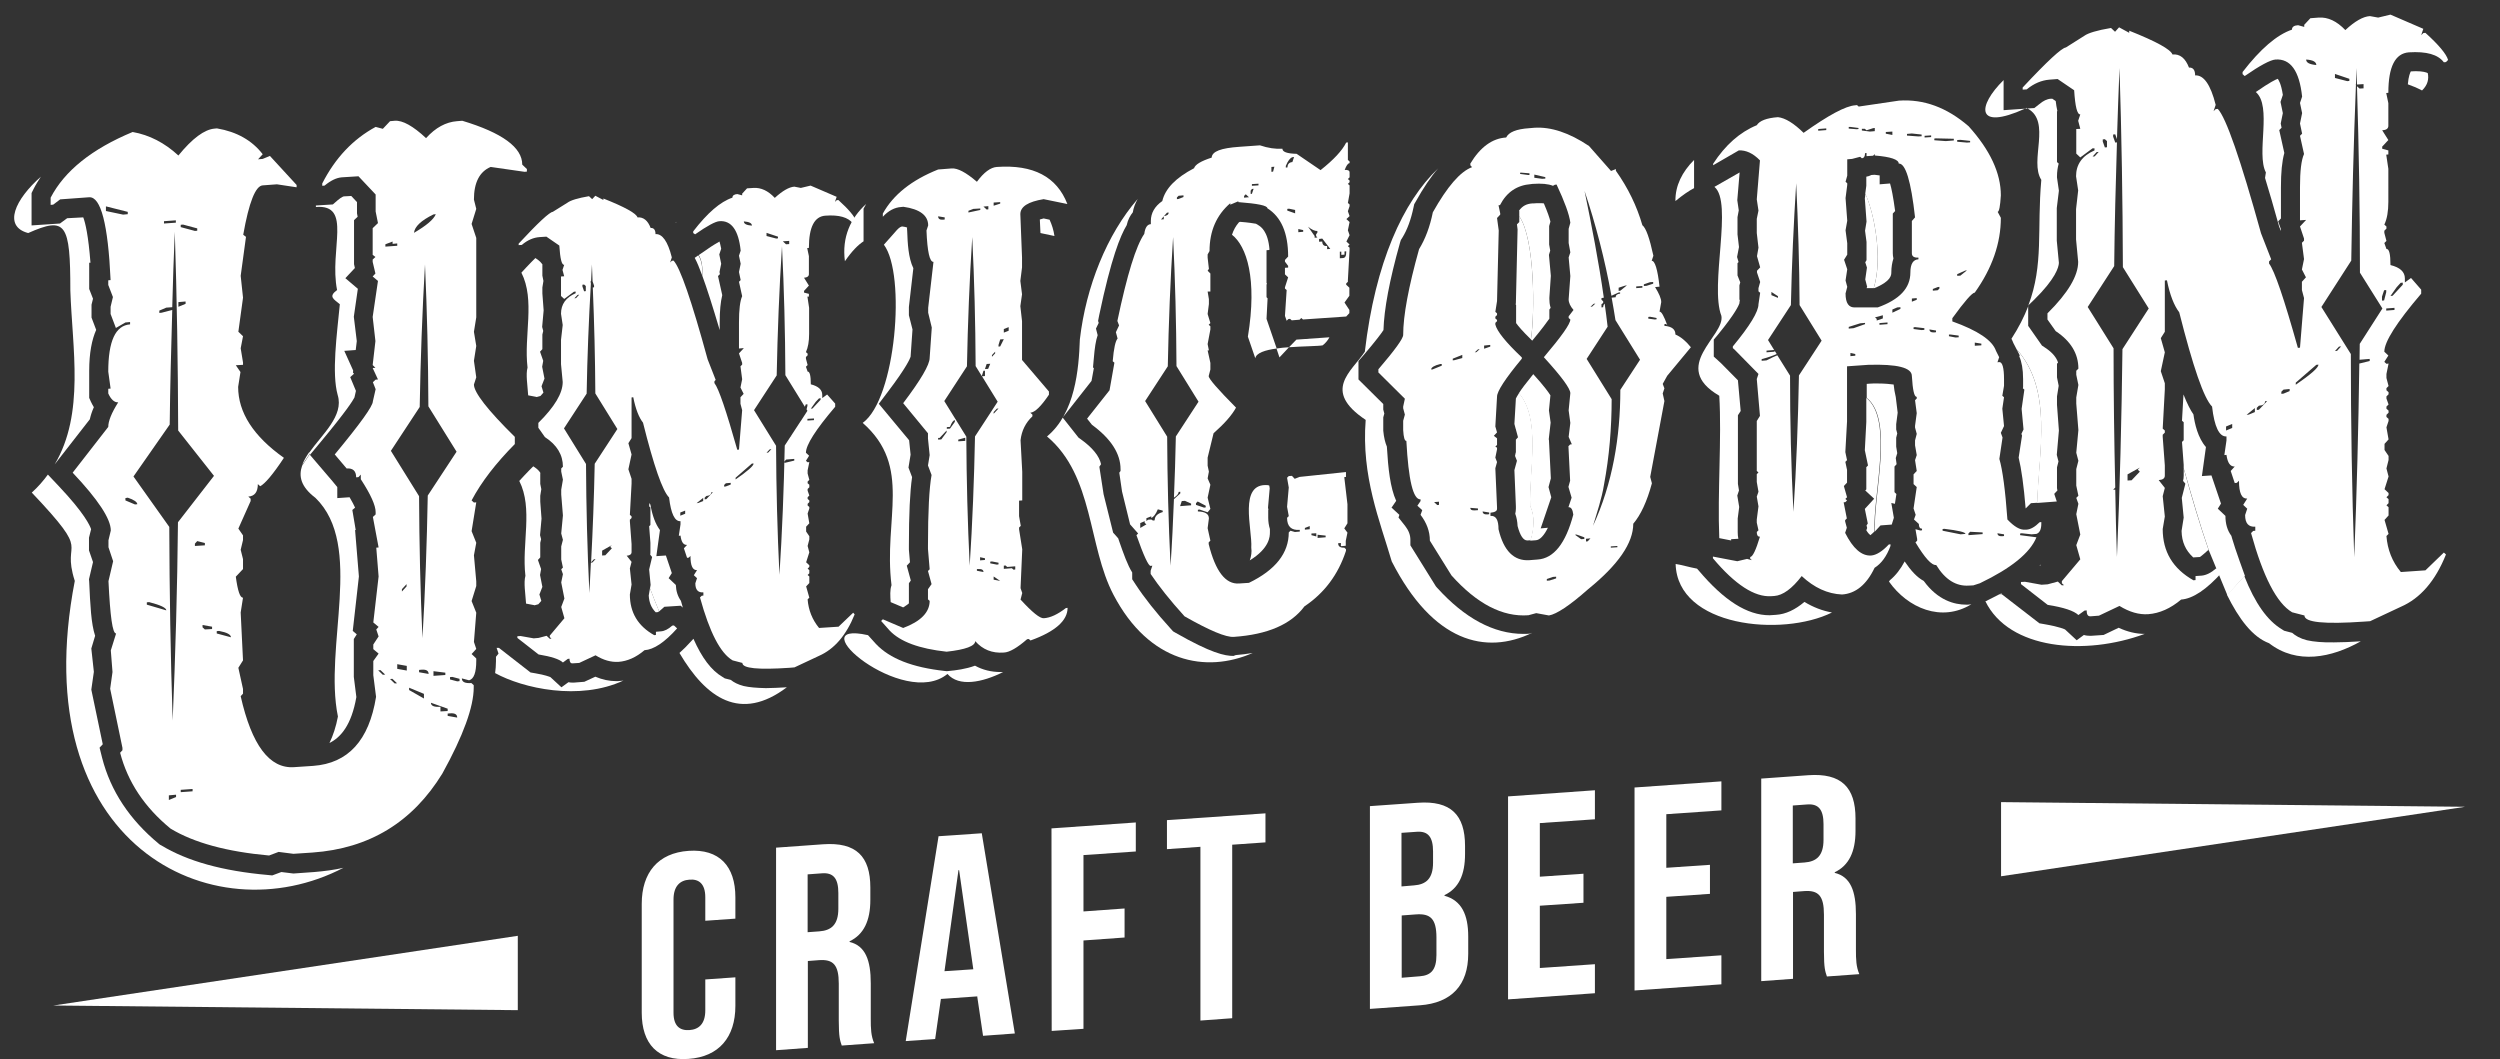 <?xml version="1.0" encoding="utf-8"?>
<!-- Generator: Adobe Illustrator 27.0.0, SVG Export Plug-In . SVG Version: 6.00 Build 0)  -->
<svg version="1.1" id="Layer_1" xmlns="http://www.w3.org/2000/svg" xmlns:xlink="http://www.w3.org/1999/xlink" x="0px" y="0px"
	 viewBox="0 0 118 50" style="enable-background:new 0 0 118 50;" xml:space="preserve">
<rect x="0" y="0" width="118" height="50" fill="#333333" stroke="none"/>
<style type="text/css">
	.st0{fill:#FFFFFF;}
	.st1{fill:none;}
</style>
<g>
	<polygon class="st0" points="24.44,47.68 2.52,47.46 24.44,44.17 	"/>
</g>
<g>
	<polygon class="st0" points="94.45,37.86 116.36,38.08 94.45,41.36 	"/>
</g>
<g>
	<path class="st0" d="M30.29,47.8v-5.14c0-1.47,0.77-2.4,2.21-2.5c1.45-0.1,2.21,0.72,2.21,2.19v1.01l-1.42,0.1v-1.11
		c0-0.63-0.3-0.87-0.75-0.83c-0.45,0.03-0.75,0.31-0.75,0.94v5.34c0,0.63,0.3,0.85,0.75,0.82s0.75-0.3,0.75-0.93v-1.46l1.42-0.1
		v1.35c0,1.47-0.77,2.4-2.21,2.5C31.05,50.09,30.29,49.27,30.29,47.8z"/>
	<path class="st0" d="M36.62,40.01l2.23-0.16c1.56-0.11,2.23,0.57,2.23,2.04v0.59c0,0.98-0.31,1.63-0.98,1.95v0.03
		c0.75,0.18,1,0.87,1,1.95v1.68c0,0.46,0.01,0.8,0.16,1.15l-1.53,0.11c-0.08-0.24-0.14-0.39-0.14-1.17v-1.75
		c0-0.89-0.26-1.16-0.94-1.11l-0.52,0.04v4.1l-1.5,0.11v-9.56H36.62z M38.67,43.96c0.56-0.04,0.9-0.31,0.9-1.07v-0.74
		c0-0.68-0.23-0.97-0.77-0.93l-0.68,0.05V44L38.67,43.96z"/>
	<path class="st0" d="M44.3,39.47l2.04-0.14l1.56,9.45l-1.5,0.11L46.12,47v0.03l-1.71,0.12l-0.27,1.89l-1.39,0.1L44.3,39.47z
		 M45.94,45.75l-0.67-4.68h-0.03l-0.66,4.77L45.94,45.75z"/>
	<path class="st0" d="M49.63,39.1l3.98-0.28v1.37l-2.47,0.17v2.66l1.94-0.14v1.37l-1.94,0.14v4.17l-1.5,0.1L49.63,39.1L49.63,39.1z"
		/>
	<path class="st0" d="M56.65,39.97l-1.57,0.11v-1.37l4.65-0.32v1.37l-1.57,0.11v8.19l-1.5,0.11v-8.2H56.65z"/>
	<path class="st0" d="M64.65,38.05l2.27-0.16c1.56-0.11,2.23,0.57,2.23,2.04v0.38c0,0.98-0.3,1.62-0.97,1.94v0.03
		c0.81,0.22,1.12,0.9,1.12,1.92v0.82c0,1.47-0.78,2.32-2.28,2.43l-2.36,0.17v-9.57H64.65z M66.74,41.79c0.56-0.04,0.9-0.31,0.9-1.07
		v-0.53c0-0.68-0.23-0.97-0.77-0.93l-0.72,0.05v2.53L66.74,41.79z M67.02,46.08c0.51-0.04,0.78-0.29,0.78-1v-0.83
		c0-0.89-0.29-1.14-0.97-1.09l-0.67,0.05v2.94L67.02,46.08z"/>
	<path class="st0" d="M71.18,37.59l4.1-0.29v1.37l-2.6,0.18v2.53l2.06-0.14v1.37l-2.06,0.14v2.94l2.6-0.18v1.37l-4.1,0.29V37.59z"/>
	<path class="st0" d="M77.15,37.17l4.1-0.29v1.37l-2.6,0.18v2.53l2.06-0.14v1.37l-2.06,0.14v2.94l2.6-0.18v1.37l-4.1,0.29V37.17z"/>
	<path class="st0" d="M83.12,36.75l2.23-0.16c1.56-0.11,2.23,0.57,2.23,2.04v0.59c0,0.98-0.31,1.63-0.98,1.95v0.03
		c0.75,0.18,1,0.87,1,1.95v1.68c0,0.46,0.01,0.8,0.16,1.15l-1.53,0.11c-0.08-0.24-0.14-0.39-0.14-1.17v-1.75
		c0-0.89-0.26-1.16-0.94-1.11l-0.52,0.04v4.1l-1.5,0.11v-9.56H83.12z M85.17,40.71c0.56-0.04,0.9-0.31,0.9-1.07V38.9
		c0-0.68-0.23-0.97-0.77-0.93l-0.68,0.05v2.73L85.17,40.71z"/>
</g>
<g>
	<path class="st1" d="M28.89,22.18c-0.03-0.1-0.05-0.21-0.09-0.3L28.89,22.18z"/>
</g>
<g>
	<path class="st1" d="M12.94,9.62c0.09,0.23,0.15,0.47,0.17,0.69c-0.18-0.08-0.35-0.14-0.5-0.19c-0.04,0.16-0.09,0.35-0.14,0.58
		l0.11,0.08l-0.3,2.25l0.11,1.03l-0.17,1.26l0.25,0.23l-0.18,0.9l0.1,0.58v1.03l-0.18,0.01l-0.04,0.26
		c0.03,0.89,0.61,1.72,1.78,2.55l0.67,0.47c0.61-0.87,1.65-1.74,1.35-2.72c-0.29-1.04-0.04-2.84,0.1-4.29
		c-0.3-0.25-0.54-0.36-0.13-0.67c-0.38-1.9,0.75-4.06-1.02-3.91v0.16l-0.48-0.08c-0.28,0.06-0.6,0.16-0.98,0.31
		c0.01-0.16,0.02-0.32,0.05-0.47L13.04,9.6L12.94,9.62z"/>
</g>
<g>
	<path class="st1" d="M23.21,24.98l0.23,0.56l-0.14,0.73l0.1,1.14v0.41l-0.17,0.53l0.18,0.44L23.3,30.2l0.13,0.39
		c0.13-0.01,0.27-0.01,0.44,0c1.55-0.1,0.61-2.13,0.87-3.01c-0.23-1.8,0.44-3.81-0.35-5.37c-0.35,0.4-0.66,0.79-0.92,1.18
		L23.21,24.98z"/>
</g>
<g>
	<path class="st1" d="M14.89,23.48c-0.7-0.52-0.8-1.02-0.63-1.52l-0.11,0.16c-0.6,0.9-0.96,1.3-1.25,1.51
		c-0.05,0.1-0.12,0.2-0.19,0.28l-0.43,0.95l0.09,0.13v0.62l-0.08,0.34l0.08,0.33v0.94l-0.02,0.02l0.19-0.01l-0.28,1.73l0.12,2.45
		l-0.18,0.28l0.16,0.73v0.68l-0.02,0.02c0.37,1.4,0.88,2.19,1.4,2.19h0.05l0.9-0.06c0.27-0.02,0.56-0.07,0.84-0.21
		c0.17-0.36,0.3-0.77,0.4-1.25C15.27,30.5,17.2,25.73,14.89,23.48z"/>
</g>
<g>
	<path class="st1" d="M70.94,17.98c-2.23,2.59-0.95,4.9-1.1,7.83c1.16,2.89,3.1-0.47,2.39-1.93C72.17,21.83,73,18.91,70.94,17.98z"
		/>
</g>
<g>
	<path class="st0" d="M4.43,19.22c-0.05-0.08-0.09-0.16-0.14-0.26l-0.08-0.18v-1.27c0-0.86,0.13-1.49,0.33-1.94l-0.22-0.58v-0.61
		l0.07-0.28l-0.18-0.46V12.4h0.06c-0.1-1.29-0.24-1.88-0.34-2.14L3.17,10.3l-0.34,0.25l-1.34,0.09V9.11l0.1-0.2
		c0.1-0.2,0.22-0.38,0.34-0.57C0.72,9.4,0.12,10.68,1.33,11c1.78-0.79,1.99-0.47,1.99,2.71c0.09,2.73,0.69,5.81-0.74,8.21l1.66-2.13
		C4.28,19.61,4.34,19.42,4.43,19.22z"/>
</g>
<g>
	<path class="st0" d="M15.91,13.69c-0.42,0.31-0.17,0.42,0.13,0.67c-0.14,1.45-0.39,3.25-0.1,4.29c0.3,0.98-0.74,1.85-1.35,2.72
		l0.05,0.04l-0.38,0.57c-0.17,0.49-0.07,0.99,0.63,1.52c2.31,2.25,0.38,7.02,1.06,10.32c-0.09,0.48-0.23,0.9-0.4,1.25
		c0.54-0.27,1.04-0.85,1.27-2.17l-0.12-0.95v-1.79l0.14-0.22l-0.19-0.16l0.29-2.57l-0.18-2.19h0.03l-0.16-0.95l0.13-0.11
		c-0.05-0.11-0.13-0.27-0.26-0.49l-0.58,0.04v-0.52l-0.23-0.28l-1.06-1.24l0.49-0.59c1.24-1.49,1.54-1.98,1.61-2.12l0.07-0.31
		l-0.27-0.65l0.18-0.16l-0.05-0.05l0.01-0.1l-0.42-0.93l0.54-0.04l0.05-0.42l-0.14-1.15l0.19-1.32l-0.59-0.5l0.45-0.48l-0.04-0.18
		v-2.08l0.17-0.16l-0.03-0.16V9.54l-0.27-0.29l-0.36,0.02c0,0-0.09,0.02-0.28,0.18l-0.23,0.2l-0.8,0.05v0.07
		C16.65,9.63,15.53,11.78,15.91,13.69z"/>
</g>
<g>
	<path class="st0" d="M14.64,21.39l-0.05-0.04c-0.14,0.2-0.26,0.41-0.33,0.61L14.64,21.39z"/>
</g>
<g>
	<g>
		<path class="st0" d="M13.85,41.23l-0.57-0.07l-0.43,0.16l-0.2-0.02c-2.15-0.19-3.8-0.65-5.04-1.4l-0.06-0.03L7.5,39.83
			c-1.37-1.13-2.28-2.49-2.68-4.06L4.7,35.29l0.15-0.16l-0.54-2.58l0.12-0.84l-0.12-1.1l0.18-0.6c-0.19-0.57-0.23-1.45-0.28-2.55
			L4.2,27.34l0.19-0.81L4.2,25.98v-0.6l0.1-0.4c-0.05-0.16-0.3-0.74-1.53-2.04L2.26,22.4c-0.22,0.3-0.46,0.58-0.76,0.85
			c2.94,3.1,1.36,2.08,2.03,4.17c-2.41,12.47,6.5,16.77,12.68,13.54c-0.44,0.1-0.9,0.16-1.38,0.2L13.85,41.23z"/>
	</g>
	<g>
		<g>
			<path class="st0" d="M33.15,13.02c0.01-0.38-0.02-0.72-0.19-0.97l-0.17,0.12C32.9,12.37,33.01,12.64,33.15,13.02z"/>
		</g>
		<g>
			<path class="st0" d="M30.95,28.9l0.11-0.01c0.01-0.01,0.03-0.02,0.05-0.04c-0.15-0.35-0.29-0.72-0.43-1.09l-0.06,0.35
				C30.64,28.44,30.74,28.69,30.95,28.9z"/>
		</g>
		<g>
			<path class="st0" d="M31.13,28.84l0.23-0.2l0.77-0.05l0.1,0.09c-0.02-0.08-0.09-0.32-0.09-0.32c-0.15-0.21-0.23-0.46-0.24-0.75
				l-0.34-0.32l0.15-0.24l-0.28-0.83l-0.45,0.03l0.17-1.23c-0.21-0.28-0.36-0.68-0.45-1.2c-0.02-0.02-0.03-0.05-0.05-0.08
				l-0.01,0.16l0.06,0.05v0.83l-0.06,0.06l0.06,0.78v0.42c0,0.05,0,0.09-0.01,0.14l0.09,0.11l-0.14,0.59l0.07,0.73l-0.03,0.16
				c0.14,0.37,0.28,0.73,0.43,1.09C31.12,28.85,31.12,28.85,31.13,28.84z"/>
		</g>
		<g>
			<path class="st0" d="M29.09,32.15c-0.33,0-0.66-0.07-0.99-0.21l-0.52,0.24l-0.51,0.04h-0.05c-0.06,0-0.13-0.01-0.19-0.02
				l-0.33,0.24l-0.52-0.48c-0.05-0.02-0.24-0.1-0.71-0.18l-0.23-0.04l-1.49-1.16c-0.04,0-0.08,0-0.11,0l0.09,0.27L23.41,31v0.21
				c0,0.21-0.02,0.4-0.04,0.56c1.31,0.72,3.98,1.32,6.06,0.35c-0.06,0.01-0.11,0.02-0.17,0.02C29.2,32.15,29.14,32.15,29.09,32.15z"
				/>
		</g>
		<g>
			<path class="st0" d="M33.15,13.02c0.21,0.57,0.47,1.38,0.82,2.56v-0.36c0-0.55,0.04-0.96,0.12-1.29l-0.2-0.9l0.09-0.09l-0.02-0.1
				l0.08-0.39l-0.09-0.44l0.09-0.27c-0.03-0.16-0.06-0.27-0.08-0.34c-0.12,0.07-0.32,0.18-0.63,0.4l-0.35,0.24
				C33.14,12.3,33.17,12.65,33.15,13.02z"/>
		</g>
		<g>
			<path class="st0" d="M25.23,28.57l0.18-0.05l0.14-0.16l-0.09-0.3l0.14-0.36l-0.11-0.56l0.05-0.28l-0.15-0.43l0.11-0.12V26.3
				v-0.68l0.04-0.17l-0.05-0.19l0.07-0.78l-0.06-0.8V23.4l0.05-0.31l-0.05-0.25v-0.5l0.01-0.01c-0.05-0.09-0.14-0.19-0.31-0.3
				l-0.03-0.02l-0.19,0.19c-0.17,0.17-0.32,0.34-0.47,0.5c0.66,1.3,0.11,2.97,0.29,4.48c-0.09,0.32,0,0.83,0.03,1.31l0.37,0.07
				L25.23,28.57z"/>
		</g>
		<g>
			<path class="st0" d="M25.33,18.74l0.18-0.05l0.14-0.16l-0.09-0.3l0.14-0.36l-0.11-0.56l0.05-0.28l-0.15-0.43l0.11-0.12v-0.01
				v-0.68l0.04-0.17l-0.05-0.19l0.07-0.78l-0.06-0.8v-0.28l0.05-0.31l-0.05-0.25v-0.5l0.01-0.01c-0.05-0.09-0.14-0.19-0.31-0.3
				l-0.03-0.02l-0.19,0.19c-0.17,0.17-0.32,0.34-0.47,0.5c0.66,1.3,0.11,2.97,0.29,4.48c-0.09,0.32,0,0.83,0.03,1.31l0.37,0.07
				L25.33,18.74z"/>
		</g>
		<g>
			<path class="st0" d="M35.1,32.38c-0.27-0.07-0.46-0.17-0.61-0.29l-0.28-0.07l-0.11-0.07c-0.53-0.31-0.97-0.9-1.37-1.8l-0.11,0.12
				c-0.19,0.21-0.37,0.39-0.55,0.55c1.26,2.14,2.88,3.27,5.07,1.62c-0.37,0.02-0.71,0.04-0.99,0.04
				C35.7,32.47,35.36,32.44,35.1,32.38z"/>
		</g>
		<g>
			<path class="st0" d="M31.93,10.47c-0.01,0.01-0.03,0.02-0.04,0.04c0,0,0.01,0,0.01,0.01L31.93,10.47z"/>
		</g>
		<g>
			<path class="st0" d="M28.89,22.18c-0.03-0.1-0.05-0.21-0.09-0.3L28.89,22.18z"/>
		</g>
	</g>
	<g>
		<g>
			<path class="st0" d="M42.9,28.48v-0.95l0.09-0.13l-0.19-0.7l0.15-0.16l-0.05-0.59v-0.19c0-1.48,0.05-2.55,0.15-3.24l-0.17-0.45
				l0.1-0.61l-0.07-0.68l-1.43-1.72l0.43-0.57c0.88-1.16,1.04-1.56,1.07-1.65l0.09-1.29l-0.17-0.67v-0.39l0.21-1.83
				c-0.24-0.49-0.27-1.2-0.29-1.74l-0.01-0.16l0.01-0.02c-0.06-0.02-0.13-0.04-0.23-0.05c-0.04,0-0.12,0.02-0.25,0.16l-0.62,0.7
				c1.05,1.4,0.57,7.28-1,8.41c2.36,2.08,0.97,4.51,1.36,7.66c-0.08,0.23-0.06,0.51-0.04,0.8l0.59,0.25
				C42.76,28.59,42.84,28.53,42.9,28.48z"/>
		</g>
		<g>
			<path class="st0" d="M46.02,31.42c-0.43,0.16-0.91,0.22-1.23,0.25l-0.1,0.01l-0.1-0.01c-1.53-0.17-2.59-0.58-3.25-1.28
				l-0.37-0.41c-3.35-0.75,1.69,3.53,3.75,1.83c0.54,0.62,1.63,0.41,2.63-0.09c-0.04,0-0.08,0-0.12,0
				C46.79,31.72,46.38,31.62,46.02,31.42z"/>
		</g>
		<g>
			<path class="st0" d="M40.87,9.65c0-0.01,0.01-0.02,0.02-0.03c-0.74,0.67-1.16,1.57-1.01,2.71c0.33-0.48,0.62-0.77,0.88-0.94V9.85
				L40.87,9.65z"/>
		</g>
		<g>
			<path class="st0" d="M49.08,10.36L49.11,11c0.2,0.04,0.42,0.09,0.66,0.14c-0.04-0.28-0.12-0.53-0.23-0.77l-0.28-0.06
				C49.18,10.33,49.13,10.35,49.08,10.36z"/>
		</g>
	</g>
	<g>
		<g>
			<path class="st0" d="M58.22,30.96c-0.41,0-1.05-0.13-2.73-1.09l-0.12-0.07l-0.1-0.11c-0.71-0.78-1.27-1.49-1.68-2.12l-0.15-0.23
				v-0.32c-0.22-0.35-0.4-0.86-0.62-1.49l-0.04-0.12l-0.24-0.27l-0.45-1.81l-0.2-1.3l0.08-0.12c-0.08-0.38-0.4-0.78-0.96-1.18
				l-0.1-0.07l-0.75-0.95l1.36-1.73l0.11-0.6l-0.04-0.04l0.04-0.44c0.04-0.48,0.09-0.82,0.18-1.08l-0.08-0.31l0.13-0.27l-0.03-0.09
				l0.05-0.26c0.57-2.72,1-3.76,1.3-4.26c0.06-0.27,0.17-0.46,0.29-0.61c0.03-0.2,0.11-0.42,0.23-0.63
				c-1.45,1.67-2.44,4.13-2.73,6.63c-0.05,1.41-0.22,3.48-1.55,4.58c2.22,1.87,1.92,5.16,3.14,7.48c1.68,3.2,4.36,3.71,6.57,2.74
				c-0.26,0.04-0.52,0.08-0.8,0.1L58.22,30.96z"/>
		</g>
		<g>
			<path class="st0" d="M59.83,14.08l-0.05-0.05v-0.59l0.02-0.06l-0.02-0.02v-1.55l0.12-0.01l0.02-0.02
				c-0.07-0.88-0.42-1.09-0.54-1.16l-0.1-0.06c-0.12-0.02-0.35-0.06-0.75-0.09l-0.05,0.02c-0.15,0.17-0.26,0.37-0.33,0.59
				c0.69,0.54,1.2,2.07,0.75,4.81l0.35,1.02c0.04-0.25,0.47-0.39,1.01-0.46l-0.48-1.4L59.83,14.08z"/>
		</g>
		<g>
			<path class="st0" d="M59.94,25.12v-0.15c-0.05-0.16-0.08-0.34-0.08-0.53v-0.36l0.01-0.01l-0.02-0.11l0.08-0.91l-0.02-0.13
				c-0.02-0.01-0.04-0.01-0.06-0.02c-1.42-0.13-0.73,2.09-0.79,2.95c0.03,0.2,0,0.4-0.07,0.6C59.93,25.87,59.94,25.32,59.94,25.12z"
				/>
		</g>
		<g>
			<path class="st0" d="M60.84,16.39c0.69-0.05,1.39-0.05,1.59-0.09c0.12-0.09,0.24-0.23,0.32-0.38l-1.56,0.11L60.84,16.39z"/>
		</g>
		<g>
			<path class="st0" d="M60.39,16.87l0.45-0.48c-0.2,0.01-0.4,0.03-0.59,0.06L60.39,16.87z"/>
		</g>
	</g>
	<g>
		<g>
			<path class="st0" d="M72.23,23.88c-0.05-1.73,0.52-4.08-0.53-5.33c-0.09,0.14-0.13,0.22-0.15,0.26l-0.07,1.2l0.06,0.23l0.01,0.01
				v0.02l0.1,0.37l-0.1,0.11v0.6l-0.01,0.02l-0.03,0.15l0.09,0.23l-0.12,0.44l0.07,1.7V24c0,0.08-0.01,0.16-0.03,0.25
				c0.06,0.16,0.1,0.36,0.11,0.58c0.12,0.45,0.27,0.68,0.46,0.68l0.16-0.01C72.42,24.95,72.45,24.33,72.23,23.88z"/>
		</g>
		<g>
			<path class="st0" d="M71.6,10.59l0.03,0.24l-0.08,3.46l-0.01,0.09l0.02,0.01v0.86c0.1,0.14,0.31,0.39,0.7,0.77
				c0.19-1.24,0.19-4.75-0.55-5.81v0.27L71.6,10.59z"/>
		</g>
		<g>
			<path class="st0" d="M72.19,29.91c-0.09,0.01-0.19,0.01-0.28,0.01c-1.41,0-2.78-0.74-4.09-2.19l-0.05-0.06l-1.2-1.93v-0.26
				c0-0.23-0.08-0.44-0.25-0.66l-0.31-0.39l0.04-0.13l-0.37-0.34l0.22-0.32c-0.28-0.61-0.38-1.53-0.44-2.56
				c-0.08-0.19-0.14-0.43-0.17-0.75v-0.07V19.7l0.05-0.18l-0.05-0.19v-0.26l-1.17-1.16v-0.87l0.22-0.25
				c0.63-0.74,0.87-1.07,0.96-1.21c0.03-0.99,0.28-2.34,0.78-4.12l0.04-0.13l0.07-0.11c0.23-0.37,0.41-0.86,0.53-1.44l0.03-0.14
				l0.07-0.12c0.36-0.65,0.71-1.17,1.06-1.57c-1.65,1.56-2.97,4.44-3.46,8.65c-0.62,0.94-2.04,1.83,0.04,3.22
				c-0.21,2.66,0.67,4.77,1.23,6.68c1.95,3.81,4.43,4.43,6.63,3.37l-0.04,0.01L72.19,29.91z"/>
		</g>
		<g>
			<path class="st0" d="M72.26,16.02c0.02,0.02,0.04,0.04,0.06,0.06c0.46-0.55,0.69-0.87,0.81-1.04v-0.43l0.06-0.08
				c-0.05-0.16-0.06-0.3-0.06-0.42v-0.06l0.07-1.03l-0.09-0.99l0.06-0.2l-0.05-0.29v-0.87l0.06-0.21c-0.04-0.17-0.13-0.44-0.31-0.86
				c-0.05-0.01-0.13-0.01-0.23-0.01c-0.07,0-0.15,0-0.24,0.01h-0.07c-0.28,0.02-0.47,0.12-0.63,0.34l0.01,0.03v0.24
				C72.45,11.27,72.45,14.78,72.26,16.02z"/>
		</g>
		<g>
			<path class="st0" d="M73.09,22.99l0.11-0.41l-0.09-1.82l-0.01-0.02l0.09-0.79l-0.08-0.58l0.07-0.71c-0.08-0.13-0.29-0.43-0.81-1
				c-0.35,0.43-0.56,0.71-0.68,0.9c1.05,1.25,0.47,3.6,0.53,5.33c0.22,0.44,0.19,1.06,0.01,1.63l0.26-0.02
				c0.19-0.01,0.39-0.22,0.57-0.59l-0.34,0.03l0.5-1.47L73.09,22.99z"/>
		</g>
	</g>
	<g>
		<g>
			<path class="st0" d="M103.04,22.7l0.11,0.13l-0.17,0.67l0.09,0.93l-0.1,0.63c0.01,0.52,0.19,0.92,0.55,1.25l0.32-0.02
				c-0.01,0,0.05-0.03,0.15-0.12l0.23-0.2h0.03c-0.42-1.2-0.81-2.53-1.18-3.86v0.35C103.07,22.54,103.06,22.62,103.04,22.7z"/>
		</g>
		<g>
			<path class="st0" d="M88.09,18.78v1.14l-0.07,1.33l0.15,0.72l-0.08,0.08v0.01v1.04l-0.05,0.05l0,0l0.42,0.39l-0.44,0.48
				l0.14,0.69L88.1,24.8l0.03,0.12l-0.04,0.11c0.08,0.13,0.15,0.2,0.19,0.23c0.04-0.03,0.11-0.09,0.2-0.18
				C88.38,23.42,89.4,19.83,88.09,18.78z"/>
		</g>
		<g>
			<path class="st0" d="M88.03,10.89l0.07,0.53v0.86l-0.06,0.1l0.08,0.25l-0.08,0.56l0.09,0.35L88.1,13.6h0.34
				c0.44-1.42,0.02-3.55-0.39-4.45l-0.03,0.22l0.08,1.09L88.03,10.89z"/>
		</g>
		<g>
			<path class="st0" d="M95.18,16.48l0.15,0.29l-0.02,0.05c0.11,0.25,0.18,0.6,0.18,1.07v0.38l-0.01,0.06l0.07,0.06l-0.13,0.91
				l0.09,0.97l-0.1,0.21l0.03,0.08l-0.16,1.04c0.13,0.53,0.24,1.32,0.33,2.4l0.25-0.25l0.3-0.02C96.24,21.29,96.9,18.4,95.18,16.48z
				"/>
		</g>
		<g>
			<path class="st0" d="M94.47,28.04V28c-0.03,0.02-0.06,0.04-0.1,0.06c0.05,0.01,0.09,0,0.13,0.01L94.47,28.04z"/>
		</g>
		<g>
			<path class="st0" d="M96.31,26.65c-0.01,0.01-0.03,0.02-0.04,0.04l0.03,0.01C96.31,26.68,96.31,26.67,96.31,26.65z"/>
		</g>
		<g>
			<path class="st0" d="M108.89,30.22c-0.32-0.08-0.54-0.21-0.7-0.35l-0.38-0.1l-0.11-0.07c-0.68-0.41-1.26-1.22-1.77-2.51
				l-0.39,0.43c-0.15,0.16-0.29,0.31-0.43,0.45c0.57,1.15,1.21,2,1.99,2.29c1.32,1.02,2.94,0.69,4.33-0.09
				c-0.48,0.03-0.9,0.05-1.26,0.05C109.62,30.33,109.2,30.29,108.89,30.22z"/>
		</g>
		<g>
			<path class="st0" d="M97.18,12.41l-0.1-1.05V9.82L97.18,9l-0.09-0.62V8.32c0-0.21,0.03-0.41,0.08-0.6l-0.08-0.07v-2.4h0.02
				c-0.04-0.16-0.06-0.33-0.08-0.48l-0.16-0.11l-0.07,0c-0.18,0.01-0.36,0.1-0.55,0.26L96.02,5.1L95.7,5.12
				c1.14,0.62,0.07,2.47,0.65,3.37c-0.21,2.35,0.12,3.99-0.61,5.92L96,14.16C97.02,13.16,97.17,12.62,97.18,12.41z"/>
		</g>
		<g>
			<path class="st0" d="M94.57,3.78C93.33,5,93.23,6.19,95.58,5.13L94.57,5.2V3.78z"/>
		</g>
		<g>
			<path class="st0" d="M106.95,8.14c-0.02,0.08-0.02,0.17-0.04,0.26c0.2,0.65,0.42,1.41,0.67,2.31l0.08,0.19v-0.08l-0.13-0.37
				l0.13-0.14V8.84c0-0.7,0.05-1.22,0.16-1.62l-0.24-1.08l0.11-0.11l-0.04-0.2l0.1-0.49l-0.11-0.53l0.11-0.33
				c-0.08-0.54-0.21-0.72-0.24-0.76c-0.09,0.03-0.37,0.16-1.03,0.62h-0.01C107.26,5.01,106.48,7.25,106.95,8.14z"/>
		</g>
		<g>
			<path class="st0" d="M113.79,3.37c-0.03,0.06-0.11,0.23-0.14,0.61c0.2,0.07,0.42,0.16,0.67,0.29c0.27-0.26,0.33-0.54,0.27-0.82
				c-0.06-0.03-0.22-0.09-0.57-0.09C113.94,3.36,113.87,3.37,113.79,3.37z"/>
		</g>
		<g>
			<path class="st0" d="M97.11,23.15l-0.02-0.11v-0.98l0.07-0.28l-0.08-0.31l0.1-1.15l-0.09-1.21v-0.4l0.08-0.5l-0.08-0.4v-0.64
				l0.05-0.06c-0.07-0.21-0.23-0.45-0.61-0.7l-0.15-0.1l-0.65-0.93v-0.92c-0.19,0.49-0.44,0.99-0.79,1.53
				c0.03,0.07,0.07,0.13,0.09,0.2l0.15,0.29c1.72,1.91,1.05,4.81,0.97,7.26l0.93-0.07l-0.12-0.36L97.11,23.15z"/>
		</g>
		<g>
			<path class="st0" d="M99.29,29.97l-0.59,0.04h-0.05c-0.1,0-0.2-0.01-0.29-0.04l-0.34,0.25l-0.55-0.51l0,0
				c-0.01,0-0.22-0.12-0.98-0.25l-0.23-0.04l-1.76-1.36c-0.04,0-0.08,0-0.13-0.01c-0.18,0.09-0.36,0.19-0.55,0.28l-0.05,0.03
				l-0.06,0.02c1.12,2.29,4.71,2.58,7.52,1.54c-0.41,0-0.82-0.1-1.23-0.29L99.29,29.97z"/>
		</g>
		<g>
			<path class="st0" d="M105.13,28.09l0.83-0.91c0,0-0.49-1.34-0.6-1.75l-0.04-0.14c-0.19-0.25-0.28-0.57-0.28-0.94l-0.36-0.34
				l0.15-0.24l0,0l-0.45-1.33l-0.45,0.03l0.19-1.37c-0.38-0.43-0.53-1.1-0.59-1.54c-0.14-0.2-0.29-0.49-0.47-0.94l-0.07,1.24
				l0.08,0.07v0.85l-0.08,0.08l0.08,1.08v0.16c0.38,1.32,0.76,2.65,1.18,3.86L105.13,28.09z"/>
		</g>
		<g>
			<path class="st0" d="M89.39,24.44l-0.12-0.7l0.17,0.04l0.07-0.46l-0.09-0.09v-1.21l0.1-0.11l-0.04-0.29l0.07-0.23l-0.05-0.31
				v-0.42l0.05-0.2l-0.05-0.19v-0.25l0.07-0.54l-0.09-0.74c-0.05-0.2-0.08-0.4-0.1-0.59c-0.15-0.02-0.4-0.05-0.79-0.05
				c-0.12,0-0.24,0-0.36,0.01l-0.12,0.01v0.66c1.31,1.05,0.29,4.64,0.39,6.3c0.01-0.01,0.01-0.01,0.02-0.02l0.24-0.26l0.53-0.04
				L89.39,24.44z"/>
		</g>
		<g>
			<path class="st0" d="M83.83,29.02l-0.15,0.01c-0.05,0-0.11,0.01-0.16,0.01c-1.05,0-2.14-0.69-3.34-2.11l-0.08-0.09
				c-0.38-0.07-0.77-0.19-1.01-0.22c0.08,2.97,5.02,3.46,7.38,2.29c-0.45-0.08-0.89-0.25-1.3-0.5
				C84.73,28.78,84.29,28.99,83.83,29.02z"/>
		</g>
		<g>
			<path class="st0" d="M81.15,18.68c0.12,2.01-0.09,4.58,0,6.72l0.56,0.11v-0.06l0.34-0.02c-0.02-0.1-0.03-0.2-0.03-0.31v-0.65
				l0.07-0.54L82,23.39l0.08-0.24l-0.05-0.31V19.6l0.13-0.2l-0.13-1.45l-0.8-0.81l-0.34-0.31v-0.8l0.21-0.25
				c0.81-0.99,0.97-1.37,1-1.46V14.3l0.02-0.14l-0.02-0.02v-0.67l0.04-0.14L82.01,13v-0.58l0.05-0.05l-0.07-0.24l0.09-0.47
				l-0.07-0.6v-0.81l0.06-0.32L82,9.45l0.11-1.31l-1.19,0.68c0.89,0.72-0.23,4.65,0.33,6.09C81.43,15.86,78.79,17.3,81.15,18.68z"/>
		</g>
		<g>
			<path class="st0" d="M92.81,28.54c-0.56,0-1.34-0.2-2.01-1.12c-0.32-0.17-0.61-0.49-0.9-0.92c-0.19,0.36-0.42,0.66-0.7,0.89
				c-0.01,0.02-0.03,0.04-0.04,0.06c0.88,1.25,2.48,1.94,3.89,1.07l-0.07,0.01C92.92,28.54,92.87,28.54,92.81,28.54z"/>
		</g>
		<g>
			<path class="st0" d="M88.44,13.6h0.03c0.8-0.32,0.8-0.63,0.8-0.74c0-0.25,0.04-0.47,0.1-0.66c-0.02-0.08-0.03-0.17-0.03-0.25
				v-1.87l0.11-0.12c-0.09-0.67-0.17-1.07-0.24-1.3L88.72,8.7V8.28c-0.07-0.01-0.15-0.02-0.24-0.03l-0.15,0.01
				c-0.08,0.04-0.16,0.07-0.24,0.08v0.43l-0.05,0.37C88.46,10.05,88.88,12.18,88.44,13.6z"/>
		</g>
		<g>
			<path class="st0" d="M79.96,7.55c-0.56,0.56-0.89,1.21-0.88,1.94c0.34-0.28,0.63-0.48,0.88-0.61V7.55z"/>
		</g>
		<g>
			<path class="st0" d="M95.58,5.13l0.12-0.01c-0.02-0.01-0.03-0.02-0.04-0.03C95.63,5.11,95.61,5.11,95.58,5.13z"/>
		</g>
		<g>
			<path class="st0" d="M95.73,14.43v0.04c0.01-0.02,0.01-0.04,0.02-0.05L95.73,14.43z"/>
		</g>
	</g>
</g>
<g>
	<path class="st0" d="M96.27,24.65c-0.22,0.22-0.43,0.34-0.62,0.35h-0.07c-0.23,0.02-0.51-0.14-0.83-0.48
		c-0.1-1.39-0.23-2.35-0.38-2.86l0.15-1.01l-0.08-0.22l0.15-0.32l-0.08-0.82l0.08-0.54l-0.08-0.07l0.08-0.47V17.9
		c0-0.55-0.08-0.82-0.23-0.81l-0.08,0.01l0.08-0.24l-0.15-0.3c-0.17-0.5-0.86-0.96-2.06-1.39v-0.15c0.58-0.8,0.93-1.2,1.06-1.21
		c0.82-1.15,1.23-2.33,1.23-3.53L94.29,10c0.07-0.01,0.12-0.27,0.15-0.78c0-1.05-0.51-2.14-1.52-3.26
		c-1.03-0.89-2.12-1.29-3.29-1.21l-1.9,0.28l-0.08-0.07l-0.08,0.01C87.11,5,86.3,5.44,85.13,6.27c-0.46-0.45-0.86-0.7-1.21-0.74
		c-0.54,0.04-0.87,0.17-1,0.38c-0.8,0.33-1.48,0.93-2.06,1.82V7.8l1.21-0.7c0.33-0.02,0.67,0.13,1,0.47l-0.15,1.84L83,9.94
		l-0.08,0.39V11L83,11.69l-0.07,0.4l0.15,0.53l-0.15,0.16v0.08l0.15,0.45L83,13.6v0.15l0.08,0.07L83,14.36
		c0,0.35-0.4,1.01-1.21,1.99v0.08l0.08,0.07L83,17.65l-0.08,0.24l0.15,1.74l-0.15,0.24v2.36L83,22.3l-0.08,0.08v0.37L83,23.21
		l-0.08,0.23L83,23.9l-0.08,0.62v0.15L83,25.03l-0.08,0.08c0,0.15,0.05,0.23,0.15,0.22c-0.19,0.63-0.34,0.95-0.46,0.96v0.08
		l0.08,0.07l-0.23-0.06L82,26.49l-1.15-0.22v0.08c1.05,1.25,1.97,1.84,2.75,1.79l0.15-0.01c0.4-0.03,0.83-0.34,1.29-0.94
		c0.59,0.55,1.22,0.84,1.9,0.87c0.64-0.04,1.16-0.46,1.54-1.26c0.32-0.2,0.57-0.54,0.75-1.03v-0.08l-0.08,0.01
		c-0.31,0.33-0.59,0.5-0.83,0.52c-0.45,0.03-0.86-0.33-1.23-1.07l0.08-0.24l-0.08-0.3v-0.06l0.08-0.08l-0.15-0.76l0.08-0.01
		l0.08-0.08l-0.08-0.07l0.08-0.08l-0.15-0.53l0.15-0.16v-0.6L87.1,21.8l0.08-0.08l-0.08-0.38l0.08-1.45v-2.6l1-0.07
		c1.37-0.04,2.06,0.13,2.06,0.53c0.04,0.66,0.11,0.99,0.23,0.98v0.08l-0.08,0.08l0.08,0.61l-0.08,0.6v0.08l0.08,0.3l-0.08,0.31v0.23
		l0.08,0.46l-0.08,0.24l0.08,0.51l-0.15,0.16v0.46l0.15,0.14L90.32,24l0.1,0.3l-0.08,0.22l0.23,0.21c0,0.15,0.05,0.23,0.15,0.22
		v0.08l-0.08,0.01l-0.23-0.06l0.08,0.46v0.08l-0.08,0.08c0.44,0.73,0.76,1.09,0.98,1.07c0.42,0.69,0.94,1.01,1.54,0.97l0.21-0.01
		l0.31-0.1c1.48-0.71,2.37-1.43,2.67-2.17l-0.77-0.1v-0.08l0.08-0.01l0.46,0.05l0.23-0.02c0.15-0.05,0.23-0.21,0.23-0.48v-0.08
		L96.27,24.65z M83.61,13.78l0.31,0.2v0.08l-0.31-0.13V13.78z M84.91,17.72c-0.04,2.15-0.12,4.3-0.26,6.44
		c-0.11-2.14-0.16-4.28-0.16-6.43l-0.6-0.96c-0.15,0.06-0.32,0.14-0.51,0.24l-0.23,0.02v-0.08c0.32-0.08,0.55-0.17,0.71-0.24
		l-0.1-0.16v0.05l-0.38,0.03v-0.08l0.36-0.03l-0.29-0.47l1.08-1.65c0.04-1.92,0.13-3.84,0.25-5.75c0.09,1.91,0.15,3.83,0.16,5.75
		l1.04,1.68L84.91,17.72z M86.2,6.14l-0.38,0.03V6.09l0.38-0.03V6.14z M93.21,16.17l0.31,0.05v0.08l-0.31,0.02V16.17z M92.45,15.84
		v0.08l-0.15,0.01l-0.31-0.06v-0.08h0.08L92.45,15.84z M92.38,6.61l0.15-0.01l0.46,0.05v0.07l-0.15,0.01l-0.46-0.04V6.61z
		 M92.38,12.94l0.38-0.17l0.08-0.01l-0.31,0.25l-0.15,0.01V12.94z M91.3,6.54l0.07-0.01l0.85,0.02v0.08l-0.38,0.03L91.3,6.62V6.54z
		 M90.01,6.32l0.23-0.02l0.46,0.05v0.08l-0.15,0.01L90.01,6.4V6.32z M89.01,6.23l0.31-0.02v0.16l-0.31-0.06V6.23z M87.88,6.08h0.14
		l0.08,0.07l0.31-0.1l0.08-0.01v0.15l-0.23,0.02l-0.38-0.05V6.08z M87.26,5.99h0.08l0.38,0.05v0.05L87.64,6.1l-0.38-0.03V5.99z
		 M87.57,16.79l-0.23,0.02v-0.15l0.23,0.05V16.79z M88.03,15.3l-0.54,0.19l-0.23,0.02v-0.08l0.54-0.17l0.23-0.02V15.3z M88.58,15.13
		v-0.08l-0.08-0.07l0.37-0.1v0.15L88.58,15.13z M89.09,15.3l-0.38,0.03v-0.08l0.38-0.03V15.3z M89.7,14.58l-0.38,0.18v-0.15
		l0.23-0.1l0.15-0.01V14.58z M90.17,12.86c0,0.74-0.51,1.28-1.54,1.65h-1.06c-0.31,0.02-0.46-0.2-0.46-0.66l0.08-0.31l-0.08-0.3
		l0.08-0.53l-0.15-0.45l0.15-0.24v-0.54l-0.08-0.61l0.08-0.45l-0.08-1.07l0.08-0.62V8.65l-0.08-0.07l0.08-0.29V7.52l0.23-0.02
		l0.38-0.1l0.08,0.07c0.1-0.01,0.15-0.09,0.15-0.24l0.07-0.01v0.15l0.31-0.02l0.08-0.08v0.07c0.75,0.06,1.13,0.19,1.13,0.38
		c0.32-0.02,0.58,0.82,0.77,2.54l-0.15,0.17v1.52c0,0.15,0.1,0.22,0.31,0.21v0.08C90.3,12.25,90.17,12.46,90.17,12.86z M90.24,14.09
		l0.23-0.02v0.08l-0.23,0.09V14.09z M90.83,15.57l-0.13,0.01l-0.38-0.05v-0.08l0.07-0.01l0.44,0.05V15.57z M90.84,6.49V6.41
		l0.31-0.02v0.08L90.84,6.49z M91.38,15.68l-0.08,0.01c-0.15,0.01-0.23-0.04-0.23-0.14l0.31,0.05V15.68z M91.54,13.62l-0.08,0.08
		l-0.23,0.02v-0.08l0.23-0.09l0.08-0.01V13.62z M92.54,25.22l-0.85-0.17v-0.08l0.08-0.01c0.67,0.08,1,0.16,1,0.24L92.54,25.22z
		 M93.58,25.21l-0.67,0.05v-0.08l0.08-0.08l0.59,0.03V25.21z M94.59,25.3l-0.08,0.01c-0.15,0.01-0.23-0.04-0.23-0.14l0.31,0.05V25.3
		z"/>
	<path class="st0" d="M63.7,7.7V7.62l-0.08-0.07V6.72l-0.08,0.01c-0.19,0.38-0.59,0.81-1.21,1.3L61.2,7.26
		c-0.45-0.01-0.67-0.09-0.67-0.24c-0.32,0.02-0.68-0.03-1.06-0.16l-0.98,0.07c-0.85,0.06-1.28,0.21-1.3,0.51
		c-0.5,0.16-0.78,0.33-0.83,0.5C55.5,8.39,55,8.9,54.86,9.49c-0.36,0.25-0.54,0.57-0.54,0.94v0.15c-0.17,0.01-0.27,0.16-0.31,0.46
		c-0.39,0.56-0.81,1.92-1.27,4.11l0.08,0.21l-0.15,0.32l0.08,0.3c-0.1,0.11-0.18,0.46-0.23,1.07l0.08,0.07l-0.23,1.3l-1.06,1.34
		l0.23,0.29c0.9,0.66,1.35,1.36,1.35,2.1v0.08l-0.06,0.08l0.13,0.89l0.38,1.55l0.38,0.43l-0.08,0.08c0.34,0.97,0.57,1.46,0.67,1.45
		l0.08-0.01l-0.08,0.24v0.15c0.39,0.58,0.92,1.25,1.6,2c1.18,0.67,1.96,1,2.33,0.97c1.59-0.11,2.7-0.59,3.33-1.44
		C62.5,28,63.16,27.13,63.53,26v-0.08l-0.08-0.07c-0.19,0.01-0.29-0.06-0.29-0.21l0.13-0.01v0.15l0.23-0.02v-0.23l0.08-0.39
		l-0.15-0.2l0.15-0.24v-0.9l-0.15-1.28l0.08-0.01v-0.23l-2.19,0.23l-0.23,0.09l-0.13-0.14l-0.15,0.01l-0.08,0.08l0.08,0.46
		l-0.08,0.91l0.08,0.44l-0.08,0.08c0,0.41,0.2,0.6,0.6,0.57v0.08l-0.23,0.02l-0.21-0.06l-0.08,0.08c0,0.97-0.62,1.77-1.88,2.38
		l-0.46,0.03c-0.64,0.05-1.12-0.57-1.44-1.86V25.6l0.08-0.08L57,24.93l0.06-0.46c0-0.21-0.17-0.32-0.52-0.33v-0.08l0.08-0.01
		L57,24.18l0.13-0.16L57,23.49l0.13-0.61L57,22.58l0.06-0.32L57,21.98V21.6l0.28-1.15c0.52-0.46,0.87-0.86,1.06-1.21
		c-0.86-0.87-1.29-1.36-1.29-1.49l0.08-0.31v-0.31L57,16.54h0.06L57,16.24l0.13-0.69V15.4l-0.08-0.07l0.08-0.08L57,14.82l0.06-0.47
		v-0.23L57,13.76h0.13v-0.85L57,12.78l0.06-0.09L57,12.16v-0.15l0.09-0.16c0-0.95,0.33-1.7,0.98-2.26v0.07l0.38-0.16v0.04
		c0.91,0.07,1.37,0.16,1.37,0.29c0.65,0.41,0.98,1.16,0.98,2.28l-0.15,0.16v0.08l0.15,0.2v0.08l-0.15,0.01v0.31l0.15,0.14
		l-0.15,0.47v0.06l0.08,0.07l-0.08,1.22l0.08,0.23l0.08-0.08l0.08-0.01l0.08,0.07l0.37-0.03l0.08-0.08l0.08,0.07l2.04-0.14
		l0.15-0.16v-0.15l-0.23-0.35l0.23-0.32v-0.38l-0.15-0.14v-0.06l0.08-0.08v-0.08l0.08-1.45v-0.08l-0.08-0.07l0.08-0.08l-0.15-0.14
		l0.15-0.3l-0.08-0.23l0.08-0.39l-0.15-0.14l0.15-0.14l-0.08-0.23l0.08-0.24V9.65l-0.08-0.07l0.08-0.45V8.75l-0.08-0.07L63.7,8.6
		V8.52l-0.08-0.07l0.08-0.08V8.14c0-0.09-0.08-0.13-0.23-0.12C63.55,7.81,63.62,7.71,63.7,7.7z M62.19,25.24l0.38,0.04v0.08
		l-0.38,0.03V25.24z M61.9,25.18l0.23-0.01v0.15l-0.23-0.06V25.18z M61.59,24.92l0.23-0.09v0.15L61.59,25V24.92z M55.55,9.32
		l0.08-0.08l0.23-0.02V9.3l-0.23,0.09L55.55,9.4V9.32z M55.16,10.03c0,0.1-0.08,0.15-0.22,0.17l0.14-0.16L55.16,10.03z M54.93,10.21
		v0.14l-0.13,0.01L54.93,10.21z M53.82,24.92v-0.23l0.21-0.09v0.08l0.08,0.07L53.82,24.92z M54.88,24.17
		c-0.25,0.07-0.38,0.2-0.38,0.39l-0.08,0.01l-0.08-0.05l-0.15,0.01l-0.08,0.06v-0.13l0.23-0.09v0.08c0.1-0.04,0.21-0.17,0.31-0.41
		l0.23,0.06V24.17z M55.09,20.61l-1.04-1.68l1.07-1.64c0.04-2.04,0.12-4.07,0.25-6.1c0.1,2.03,0.15,4.06,0.16,6.09l1.04,1.68
		L55.5,20.6c-0.02,0.96-0.05,1.93-0.09,2.89c0.14-0.09,0.22-0.18,0.22-0.27l0.08-0.01v0.08l-0.3,0.27c-0.04,1.05-0.09,2.1-0.16,3.14
		C55.15,24.67,55.1,22.64,55.09,20.61z M56.22,23.85l-0.52,0.04l0.08-0.24l0.15-0.01l0.29,0.13V23.85z M56.91,23.95l-0.08,0.01
		l-0.38-0.13v-0.08l0.08-0.08l0.38,0.2V23.95z M58.72,9.33V9.25l0.08-0.08l0.15,0.14L58.72,9.33z M59.09,9.15h-0.06V9l0.06-0.08
		l0.08-0.01L59.09,9.15z M59.4,8.75l-0.31,0.02V8.69l0.31-0.02V8.75z M60.09,8.1l-0.08,0.01V7.88l0.14-0.01L60.09,8.1z M60.69,7.83
		c0.1-0.24,0.2-0.37,0.31-0.41l0.08-0.01L61,7.65c-0.15,0.01-0.23,0.1-0.23,0.25l-0.08,0.01V7.83z M61.13,10.07l-0.37-0.13V9.86
		l0.08-0.01l0.29,0.06V10.07z M61.51,10.94l-0.23,0.02v-0.15l0.23,0.05V10.94z M62.18,10.98l-0.06,0.08v0.08l0.06,0.07l-0.13,0.01
		v-0.08l-0.31-0.44c0.17,0.14,0.32,0.21,0.44,0.2V10.98z M62.64,11.76v-0.15c-0.15,0.02-0.23-0.06-0.23-0.21l-0.15,0.01v-0.13
		l0.15-0.02l0.38,0.49L62.64,11.76z M63.54,11.86v0.08c0,0.15-0.05,0.23-0.15,0.24l-0.15,0.01v-0.31h0.07v0.15l0.15-0.01v-0.15
		L63.54,11.86z"/>
	<path class="st0" d="M50.31,28.7c-0.39,0.3-0.73,0.46-1.04,0.48c-0.18,0.02-0.55-0.28-1.1-0.88l0.08-0.31l-0.08-0.23l0.08-1.83
		l-0.15-0.95V24.9l0.08-0.08l-0.08-0.46v-0.73l0.15-0.01v-1.35l-0.08-1.49c0.05-0.45,0.24-0.83,0.56-1.13v-0.08l-0.1-0.09
		c0.21-0.01,0.51-0.3,0.88-0.85v-0.15l-1.27-1.49v-1.83l-0.08-0.71l0.08-0.56l-0.08-0.63l0.08-0.64v-0.46l-0.08-2.05
		c0-0.36,0.37-0.59,1.1-0.71l1.12,0.23c-0.5-1.29-1.61-1.87-3.33-1.75c-0.29,0.02-0.61,0.25-0.94,0.7
		c-0.51-0.44-0.91-0.65-1.19-0.63L44.28,8c-1.25,0.5-2.12,1.19-2.61,2.08v0.15c0.26-0.28,0.55-0.44,0.87-0.46l0.1-0.01
		c0.78,0.11,1.17,0.41,1.17,0.88l-0.08,0.24c0.04,1,0.15,1.49,0.33,1.48l-0.25,2.17v0.23l0.17,0.7l-0.1,1.43
		c0,0.33-0.42,1.04-1.25,2.14l1.17,1.42v0.25l0.08,0.78l-0.08,0.49l0.17,0.45c-0.11,0.61-0.17,1.72-0.17,3.34v0.15l0.08,0.96
		l-0.08,0.08l0.17,0.62l-0.17,0.24v0.48l0.08,0.07c0,0.54-0.42,0.97-1.25,1.28l-0.96-0.41l-0.08,0.08l0.4,0.45
		c0.5,0.53,1.4,0.86,2.69,1c0.9-0.1,1.35-0.27,1.35-0.5c0.35,0.4,0.8,0.58,1.35,0.54c0.27-0.01,0.64-0.23,1.1-0.63l0.08-0.01
		l0.08,0.07c1.17-0.42,1.75-0.94,1.75-1.54L50.31,28.7z M47.38,15.53l0.23-0.09v0.17l-0.23,0.09V15.53z M46.9,9.56l0.31-0.02v0.07
		l-0.31,0.1V9.56z M46.82,16.76l0.15-0.16v0.08l-0.15,0.16V16.76z M46.65,9.73v0.15l-0.08,0.01l-0.15-0.14L46.65,9.73z M46.74,17.17
		l-0.1,0.24l-0.15,0.01l0.08-0.24L46.74,17.17z M45.71,9.95l0.23-0.09l0.33-0.02v0.07l-0.56,0.12V9.95z M44.59,10.26v0.1l-0.08,0.01
		c-0.15,0.01-0.23-0.04-0.23-0.16L44.59,10.26z M44.68,20.4l-0.25,0.34l-0.15,0.01v-0.08h0.07l0.33-0.35V20.4z M45.07,19.91
		l-0.23,0.32l-0.15,0.01v-0.08l0.15-0.01c0.08-0.21,0.15-0.31,0.23-0.32V19.91z M45.56,20.81l-0.33,0.02v-0.08l0.33-0.09V20.81z
		 M46.02,20.6c-0.04,2.04-0.12,4.07-0.25,6.1c-0.1-2.03-0.15-4.06-0.16-6.09l-1.04-1.68l1.07-1.64c0.04-2.04,0.12-4.07,0.25-6.1
		c0.1,2.03,0.15,4.06,0.16,6.09l0.29,0.47l0.08-0.25h0.07v0.25l-0.14,0.01l0.74,1.2L46.02,20.6z M47.13,19.28l-0.23,0.25v-0.08
		l0.15-0.16L47.13,19.28z M46.11,26.94v-0.08h0.08c0.15-0.01,0.23,0.04,0.23,0.14L46.11,26.94z M46.49,26.43l-0.23,0.02V26.3
		l0.23,0.05V26.43z M46.74,26.51l0.08-0.01l0.31,0.06v0.08l-0.08,0.01l-0.31-0.06V26.51z M46.9,27.36v-0.15l0.31,0.21L46.9,27.36z
		 M47.21,16.35l-0.08,0.01v-0.08l0.08-0.26l0.17-0.01L47.21,16.35z M47.92,26.88l-0.08,0.01l-0.08-0.07l-0.38,0.03V26.7l0.08-0.01
		l0.08,0.07l0.38-0.03V26.88z"/>
	<path class="st0" d="M38.95,10.18c0.66-0.05,1.09,0.08,1.31,0.37l0.08-0.01l0.08-0.08c-0.07-0.23-0.35-0.57-0.85-1.02l-0.08,0.01
		l-0.08,0.08l0.08-0.24l-1.23-0.53L37.8,8.87l-0.31-0.06c-0.25,0.02-0.56,0.2-0.92,0.53c-0.32-0.34-0.65-0.49-1-0.47l-0.31,0.02
		l-0.23,0.25v0.08L34.8,9.16c-0.15,0.01-0.23,0.07-0.23,0.17c-0.57,0.19-1.18,0.72-1.85,1.59V11l0.09,0.06
		c0.57-0.4,0.96-0.61,1.15-0.62c0.56-0.04,0.9,0.42,1,1.39l-0.08,0.24l0.08,0.38l-0.08,0.39l0.08,0.38l-0.08,0.08l0.15,0.68
		c-0.1,0.22-0.15,0.64-0.15,1.24v1.23l0.23-0.02l-0.23,0.25l0.15,0.45v0.08l-0.08,0.08l0.08,0.61l-0.08,0.39l0.15,0.3l-0.15,0.16
		v0.31l0.08,0.3l-0.15,1.86l-0.08,0.01c-0.52-1.83-0.87-2.88-1.08-3.15V18l0.06-0.07l-0.38-0.97c-0.76-2.78-1.3-4.34-1.61-4.66
		l-0.08,0.01l-0.08,0.08l0.08-0.24c-0.19-0.76-0.45-1.12-0.77-1.1c0-0.2-0.08-0.3-0.23-0.29c-0.13-0.35-0.34-0.52-0.62-0.5
		c-0.06-0.19-0.6-0.49-1.61-0.89v0.07l-0.38-0.2L27.95,9.4L27.8,9.26c-0.52,0.09-0.86,0.19-1.02,0.31L26.09,10
		c-0.15,0.01-0.69,0.51-1.61,1.5v0.07l0.15-0.01c0.27-0.23,0.55-0.35,0.85-0.37l0.31-0.02l0.61,0.42c0.04,0.62,0.11,0.92,0.23,0.91
		l-0.08,0.24l0.08,0.3l-0.15,0.01v0.92l0.15,0.14l0.46-0.34l0.08-0.01v0.08c-0.46,0.2-0.69,0.52-0.69,0.97l0.08,0.53l-0.08,0.7v1.15
		l0.08,0.84c0,0.53-0.38,1.17-1.15,1.93v0.23l0.31,0.44c0.57,0.37,0.85,0.84,0.85,1.4l-0.08,0.08v0.15l0.08,0.38l-0.08,0.47v0.23
		l0.08,0.99l-0.08,0.85l0.08,0.3l-0.08,0.31v0.62l0.08,0.38l-0.08,0.08l0.08,0.23l-0.08,0.39l0.15,0.76l-0.15,0.4l0.15,0.53
		L25.95,30v0.07l0.08,0.07l-0.08,0.01l-0.15-0.14l-0.38,0.1l-0.23,0.02l-0.62-0.11l-0.15,0.01v0.08l1,0.78
		c0.6,0.1,0.98,0.22,1.15,0.38l0.23-0.17l0.08-0.01c0,0.15,0.05,0.23,0.15,0.22l0.31-0.02l0.77-0.36c0.37,0.23,0.73,0.33,1.08,0.31
		c0.42-0.03,0.83-0.21,1.23-0.55c0.44-0.03,0.95-0.37,1.54-1.03l-0.15-0.14l-0.08,0.01c-0.19,0.17-0.37,0.26-0.54,0.27l-0.23,0.02
		v0.15l-0.08,0.01c-0.77-0.43-1.15-1.07-1.15-1.92l0.08-0.47l-0.08-0.76l0.08-0.31l-0.23-0.29c0.15-0.01,0.23-0.07,0.23-0.17v-0.38
		l-0.08-1.07v-0.08l0.08-0.08v-0.08l-0.08-0.07l0.08-1.47V22.6l-0.15-0.45l0.15-0.7l-0.15-0.53l0.15-0.24v-1.92l0.08-0.01
		c0.11,0.56,0.27,0.96,0.46,1.2c0.51,2.04,0.92,3.22,1.23,3.53c0.09,0.77,0.27,1.14,0.54,1.12v0.15l-0.08,0.54l0.08-0.01
		c0.04,0.31,0.14,0.45,0.31,0.44l-0.15,0.16l0.15,0.45l0.08-0.01l0.08-0.08c0,0.46,0.1,0.68,0.31,0.67l-0.15,0.24l0.15,0.14
		l-0.08,0.24c0,0.3,0.12,0.45,0.38,0.43v0.15l-0.08,0.01l-0.08,0.08c0.45,1.64,0.96,2.63,1.54,2.97l0.46,0.12
		c0,0.26,0.74,0.33,2.23,0.23l0.23-0.02l1.15-0.54c0.73-0.32,1.29-0.97,1.69-1.96l-0.07-0.08l-0.69,0.66l-0.92,0.06
		c-0.32-0.39-0.5-0.84-0.54-1.35l0.08-0.08l-0.15-0.53l0.15-0.16v-0.31l-0.08-0.07l0.08-0.08v-0.15l-0.08-0.07l0.08-0.08v-0.08
		l-0.15-0.14l0.15-0.47l-0.08-0.3l0.08-0.31v-0.15l-0.15-0.22v-0.23l0.15-0.16l-0.08-0.46L38.2,24v-0.07l-0.08-0.07v-0.08l0.08-0.08
		v-0.08l-0.08-0.07v-0.08l0.08-0.08l-0.08-0.23v-0.08L38.2,23v-0.12l-0.08-0.07v-0.08l0.08-0.08l-0.08-0.3V22.2l0.08-0.39
		l-0.08,0.01l-0.08-0.07l0.15-0.24l-0.15-0.14c0-0.37,0.46-1.09,1.38-2.17v-0.15l-0.38-0.43l-0.23,0.17v-0.15
		c0-0.24-0.18-0.41-0.54-0.5c0-0.41-0.05-0.61-0.15-0.6l-0.08-0.23l0.08-0.08l-0.08-0.3v-0.08l0.08-0.08v-0.08l-0.08-0.07
		c0.1-0.22,0.15-0.5,0.15-0.86v-1.23L38.11,14h0.07v-0.13l-0.23-0.06v-0.08l0.23-0.25l-0.23-0.37c0.15-0.01,0.23-0.07,0.23-0.17
		v-0.85l-0.08-0.38l0.08-0.01C38.18,10.72,38.44,10.22,38.95,10.18z M27.49,13.44l0.08-0.01l0.08,0.07v0.24l-0.08,0.01l-0.08-0.23
		V13.44z M27.26,13.92l0.08-0.01l-0.15,0.16l-0.08,0.01L27.26,13.92z M28.88,25.88l-0.31,0.33l-0.15,0.01v-0.23l0.46-0.26
		l-0.08,0.08L28.88,25.88z M28.07,21.89c-0.03,1.56-0.09,3.11-0.17,4.65l0.13-0.14l0.08-0.01l-0.15,0.16l-0.07,0.01
		c-0.03,0.48-0.04,0.95-0.07,1.43c-0.1-2.03-0.15-4.06-0.16-6.09l-1.04-1.68l1.07-1.64c0.03-1.74,0.1-3.47,0.2-5.2l-0.01-0.04v-0.08
		l0.02,0c0.02-0.26,0.02-0.52,0.04-0.78c0.01,0.27,0.02,0.53,0.03,0.8l0.07,0.2v0.08l-0.06,0.01c0.07,1.67,0.11,3.34,0.12,5
		l1.04,1.68L28.07,21.89z M32.34,24.25l-0.23,0.09v-0.15l0.23-0.09V24.25z M33.19,23.65l-0.23,0.09l-0.08,0.01l0.31-0.25V23.65z
		 M33.34,23.56l-0.08,0.01v-0.08l0.08-0.08c0.15-0.01,0.23-0.07,0.23-0.17l0.08-0.01L33.34,23.56z M34.49,22.87l-0.23,0.09
		l-0.08,0.01v-0.08l0.08-0.08l0.23-0.02V22.87z M35.49,10.65c-0.25-0.02-0.38-0.08-0.38-0.2C35.36,10.47,35.49,10.53,35.49,10.65z
		 M34.72,22.63v-0.08l0.77-0.67h0.08C35.57,21.99,35.28,22.24,34.72,22.63z M37.25,11.37v0.15l-0.15,0.01l-0.15-0.14L37.25,11.37z
		 M36.18,10.99l0.54,0.18v0.08l-0.08,0.01l-0.46-0.12V10.99z M36.26,21.36l-0.08,0.01l0.15-0.16l0.08-0.01L36.26,21.36z
		 M37.49,21.74l-0.46,0.11v-0.08l0.08-0.08l0.38-0.03V21.74z M38.5,18.97l0.15-0.16l0.08-0.02v0.08l-0.38,0.41l-0.08,0.01
		L38.5,18.97z M38.42,19.75v0.08l-0.31,0.02v-0.08L38.42,19.75z M38.03,19.09l0.08-0.01v0.08l-0.04,0.16l0.04,0.07l-0.31,0.48l0,0
		l-0.01,0.01l-0.45,0.69v0.02l-0.02,0.01l-0.28,0.43c-0.04,2.04-0.12,4.07-0.25,6.1c-0.1-2.03-0.15-4.06-0.16-6.09l-1.04-1.68
		l1.07-1.64c0.04-2.04,0.12-4.07,0.25-6.1c0.1,2.03,0.15,4.06,0.16,6.09l0.92,1.49L38.03,19.09z"/>
	<path class="st0" d="M24.65,7.77c0-0.81-0.94-1.5-2.83-2.07l-0.25,0.02c-0.52,0.04-1.01,0.3-1.46,0.8C19.5,5.95,19,5.67,18.63,5.7
		l-0.22,0.02l-0.34,0.36l-0.34-0.09c-1.07,0.58-1.91,1.47-2.52,2.67v0.11l0.11-0.01c0.29-0.24,0.56-0.37,0.81-0.39l0.79-0.05
		l0.81,0.86v0.8l0.11,0.55l-0.25,0.24v1.26l0.13,0.1l-0.13,0.12v0.11l0.13,0.55l-0.13,0.14l0.25,0.21l-0.25,1.7l0.13,1.14
		l-0.13,1.13l0.13,0.13l-0.13,0.01l0.25,0.54l-0.11,0.01l-0.13,0.12l0.13,0.33l-0.13,0.57c0,0.23-0.6,1.06-1.8,2.51l0.56,0.66
		c0.3-0.02,0.45,0.12,0.45,0.42l0.11-0.01l0.11-0.12v0.22c0.47,0.72,0.7,1.24,0.7,1.55v0.11L17.6,24.4l0.27,1.44l-0.11,0.01
		l0.11,1.36l-0.25,2.17l0.25,0.21l-0.11,0.12l0.11,0.33l-0.25,0.38v0.22l0.25,0.21l-0.25,0.35v0.67l0.13,1.02
		c-0.33,2.06-1.32,3.14-2.97,3.26l-0.9,0.06c-1.16,0.08-2-1.04-2.52-3.35l0.11-0.12v-0.22l-0.22-1l0.22-0.35l-0.11-2.26l0.11-0.7
		c-0.14,0.01-0.25-0.32-0.34-0.99l0.34-0.36v-0.47l-0.11-0.44l0.11-0.46v-0.22l-0.22-0.32l0.58-1.3v-0.11l-0.11-0.1
		c0.3-0.02,0.45-0.22,0.45-0.59l0.11,0.1c0.22-0.11,0.6-0.55,1.12-1.34c-1.44-1.02-2.16-2.14-2.16-3.35l0.11-0.7l-0.22-0.32
		l0.34-0.02v-0.11l-0.11-0.67l0.11-0.57l-0.22-0.21l0.22-1.61l-0.11-1.03l0.25-1.84l-0.13-0.1c0.27-1.53,0.58-2.31,0.92-2.33
		l0.67-0.05L14,8.84V8.73l-1.26-1.37L12.4,7.5l-0.22,0.02l0.22-0.24c-0.5-0.65-1.22-1.06-2.16-1.22l-0.11,0.01
		C9.65,6.11,9.08,6.53,8.42,7.34c-0.65-0.6-1.37-0.97-2.16-1.11c-1.92,0.8-3.21,1.83-3.87,3.1v0.34l0.12-0.01l0.33-0.25l1.37-0.1
		c0.55-0.03,0.89,1.27,1.01,3.91l-0.11,0.01v0.22l0.22,0.57l-0.11,0.46v0.34l0.25,0.66l0.45-0.26l0.22-0.02v0.11
		c-0.69,0.05-1.03,0.79-1.03,2.23l0.11,0.8l-0.11,0.01v0.22C5.24,18.86,5.4,19,5.58,18.99c-0.31,0.49-0.47,0.88-0.47,1.16
		l-1.68,2.16c1.2,1.27,1.8,2.18,1.8,2.73L5.12,25.5v0.33l0.22,0.66l-0.22,0.94c0.08,1.66,0.19,2.48,0.36,2.47l-0.25,0.8l0.08,1.02
		L5.2,32.51l0.58,2.79v0.11l-0.11,0.12c0.36,1.38,1.15,2.57,2.38,3.58c1.11,0.67,2.66,1.09,4.65,1.27l0.45-0.17l0.7,0.09l0.9-0.06
		c2.68-0.19,4.72-1.43,6.13-3.73c0.99-1.79,1.48-3.15,1.48-4.06v-0.11l-0.11-0.1c-0.3,0.02-0.45-0.05-0.45-0.22l0.34,0.09
		c0.23-0.06,0.34-0.37,0.34-0.92v-0.11l-0.22-0.21l0.22-0.24l-0.11-0.33l0.11-1.38l-0.22-0.55l0.22-0.71v-0.22l-0.11-1.23l0.11-0.59
		l-0.22-0.55l0.22-1.36l-0.11,0.01l-0.11-0.1c0.47-0.89,1.16-1.77,2.04-2.66v-0.34c-1.29-1.27-1.93-2.1-1.93-2.47l0.11-0.34
		l-0.11-0.78l0.11-0.7l-0.11-0.67l0.11-0.68v-3.75l-0.22-0.66l0.22-0.71l-0.11-0.44c0-0.81,0.27-1.32,0.79-1.54l1.6,0.23l0.11-0.01
		V7.98L24.65,7.77z M6.03,10.11l-0.22,0.02L5,9.96V9.74L6.03,10V10.11z M8.53,10.61l0.11-0.01l0.67,0.18v0.11L9.2,10.9l-0.67-0.18
		V10.61z M8.42,14.26l0.34-0.03v0.11l-0.34,0.14V14.26z M7.74,10.44L8.3,10.4v0.11l-0.56,0.04V10.44z M6.37,23.81l-0.45-0.19v-0.11
		l0.11-0.02c0.3,0.1,0.45,0.21,0.45,0.31L6.37,23.81z M6.93,28.54v-0.11l0.11-0.01c0.54,0.14,0.81,0.27,0.81,0.39L6.93,28.54z
		 M8.31,37.62l-0.34,0.14v-0.22l0.34-0.03V37.62z M9.09,37.35l-0.56,0.04v-0.11l0.56-0.04V37.35z M10.01,29.69l-0.34,0.02l-0.11-0.1
		V29.5l0.45,0.08V29.69z M9.2,25.77v-0.11l0.11-0.12l0.36,0.09v0.11L9.2,25.77z M8.4,24.65c-0.03,3.13-0.12,6.25-0.25,9.36
		c-0.1-3.04-0.15-6.09-0.16-9.14L6.3,22.49l1.71-2.45c0.02-1.81,0.07-3.61,0.12-5.41l-0.5,0.13l-0.11,0.01v-0.11l0.33-0.14
		l0.28-0.02c0.03-1.19,0.07-2.38,0.12-3.56c0.1,3.12,0.15,6.25,0.16,9.38l1.69,2.14L8.4,24.65z M10.23,29.9v-0.11l0.11-0.01
		c0.37,0.07,0.56,0.17,0.56,0.3L10.23,29.9z M20.19,23.39c-0.04,2.25-0.12,4.49-0.25,6.73c-0.1-2.23-0.15-4.46-0.16-6.7l-1.33-2.14
		l1.36-2.07c0.04-2.25,0.12-4.49,0.25-6.73c0.1,2.23,0.15,4.46,0.16,6.7l1.33,2.14L20.19,23.39z M21.02,31.75v0.11l-0.56,0.04v-0.22
		L21.02,31.75z M19.19,27.57v0.11l-0.22,0.24v-0.11L19.19,27.57z M20.46,10.12l0.11-0.01c-0.1,0.25-0.45,0.54-1.03,0.88
		C19.57,10.7,19.87,10.41,20.46,10.12z M18.07,31.85l-0.22-0.21l0.11-0.01l0.22,0.21L18.07,31.85z M18.19,11.53l0.34-0.13v0.11
		l0.22-0.02v0.11l-0.56,0.04V11.53z M18.63,32.26l-0.22-0.21l0.11-0.01l0.22,0.21L18.63,32.26z M19.2,31.65l-0.45-0.08v-0.22
		l0.45,0.08V31.65z M20.01,32.97l-0.7-0.4v-0.11l0.7,0.29V32.97z M19.78,31.73v-0.11l0.11-0.01c0.23-0.02,0.34,0.05,0.34,0.2
		L19.78,31.73z M20.79,33.58v-0.22c-0.3,0.02-0.45-0.04-0.45-0.19l0.79,0.28v0.11L20.79,33.58z M21.13,33.79v-0.11l0.11-0.01
		c0.23-0.02,0.34,0.05,0.34,0.2L21.13,33.79z M21.69,32.15l-0.11,0.01l-0.34-0.09v-0.11l0.11-0.01l0.34,0.09V32.15z"/>
	<path class="st0" d="M113.7,2.47c0.83-0.05,1.37,0.1,1.65,0.47l0.1-0.01l0.1-0.1c-0.08-0.28-0.44-0.71-1.07-1.28l-0.1,0.01
		l-0.1,0.1l0.1-0.3l-1.55-0.67l-0.58,0.14l-0.39-0.07c-0.32,0.02-0.71,0.24-1.16,0.66c-0.4-0.42-0.82-0.62-1.26-0.59l-0.39,0.03
		l-0.29,0.31v0.1l-0.29-0.08c-0.19,0.01-0.29,0.08-0.29,0.21c-0.71,0.24-1.49,0.91-2.33,2v0.1l0.1,0.09
		c0.72-0.5,1.21-0.76,1.45-0.78c0.71-0.05,1.13,0.53,1.26,1.75l-0.1,0.3l0.1,0.48l-0.1,0.49l0.1,0.48l-0.1,0.1l0.19,0.86
		c-0.13,0.29-0.19,0.81-0.19,1.57v1.56l0.29-0.02l-0.29,0.31l0.19,0.57v0.1l-0.1,0.1l0.1,0.77l-0.1,0.49l0.19,0.37l-0.19,0.21v0.39
		l0.1,0.38l-0.19,2.34l-0.1,0.01c-0.65-2.32-1.1-3.64-1.36-3.98v-0.1l0.1-0.1l-0.48-1.23c-0.97-3.5-1.65-5.46-2.04-5.87l-0.1,0.01
		l-0.1,0.1l0.1-0.3c-0.24-0.96-0.57-1.42-0.97-1.39c0-0.26-0.1-0.38-0.29-0.37c-0.17-0.44-0.42-0.65-0.78-0.62
		c-0.09-0.24-0.76-0.61-2.04-1.12v0.1l-0.48-0.26L99.83,1.5l-0.19-0.18c-0.66,0.11-1.08,0.24-1.26,0.37l-0.87,0.55
		c-0.2,0.02-0.88,0.65-2.04,1.89v0.1l0.19-0.01c0.34-0.28,0.7-0.43,1.07-0.46l0.39-0.03l0.78,0.53c0.05,0.77,0.14,1.15,0.29,1.14
		l-0.1,0.3l0.1,0.38L98,6.09v1.16l0.19,0.18L98.77,7h0.09v0.1c-0.58,0.25-0.87,0.66-0.87,1.22l0.1,0.67l-0.1,0.88v1.43l0.1,1.06
		c0,0.66-0.48,1.47-1.45,2.43v0.29l0.39,0.55c0.71,0.47,1.07,1.06,1.07,1.77L98,17.5v0.19l0.1,0.48L98,18.76v0.29l0.1,1.25L98,21.37
		l0.1,0.38L98,22.14v0.78l0.1,0.48L98,23.5l0.1,0.28L98,24.27l0.19,0.96L98,25.73l0.19,0.67l-0.87,1.03v0.1l0.1,0.09l-0.1,0.01
		l-0.19-0.18l-0.48,0.13l-0.29,0.02l-0.78-0.14l-0.19,0.01v0.1l1.26,0.98c0.76,0.12,1.24,0.28,1.45,0.48l0.29-0.21l0.1-0.01
		c0,0.2,0.06,0.29,0.19,0.28l0.39-0.03l0.97-0.46c0.47,0.29,0.92,0.42,1.36,0.39c0.53-0.04,1.05-0.27,1.55-0.69
		c0.55-0.04,1.2-0.47,1.94-1.3l-0.19-0.18l-0.1,0.01c-0.24,0.21-0.47,0.32-0.68,0.34l-0.29,0.02v0.19l-0.1,0.01
		c-0.97-0.55-1.45-1.35-1.45-2.42l0.1-0.59l-0.1-0.96l0.1-0.39l-0.29-0.37c0.19-0.01,0.29-0.08,0.29-0.21v-0.48l-0.1-1.35v-0.1
		l0.1-0.1v-0.1l-0.1-0.09l0.1-1.85v-0.29l-0.19-0.57l0.19-0.89l-0.19-0.67l0.19-0.3v-2.42l0.1-0.01c0.14,0.7,0.34,1.2,0.58,1.51
		c0.65,2.57,1.16,4.06,1.55,4.45c0.11,0.96,0.34,1.43,0.68,1.41v0.19l-0.1,0.69l0.1-0.01c0.05,0.38,0.18,0.56,0.39,0.55l-0.19,0.21
		l0.19,0.57l0.1-0.01l0.1-0.1c0,0.58,0.13,0.86,0.39,0.84l-0.19,0.3l0.19,0.18l-0.1,0.3c0,0.39,0.16,0.57,0.48,0.55v0.19l-0.1,0.01
		l-0.1,0.1c0.57,2.06,1.21,3.31,1.94,3.74l0.58,0.15c0,0.33,0.94,0.42,2.81,0.29l0.29-0.02l1.45-0.68c0.92-0.4,1.63-1.22,2.13-2.47
		l-0.1-0.09l-0.87,0.84L113.32,27c-0.41-0.49-0.63-1.06-0.68-1.7l0.1-0.1l-0.19-0.66l0.19-0.21v-0.39l-0.1-0.09l0.1-0.1v-0.19
		l-0.1-0.09l0.1-0.1v-0.1l-0.19-0.18l0.19-0.6l-0.1-0.38l0.1-0.4v-0.19l-0.19-0.28v-0.29l0.19-0.21l-0.1-0.57l0.1-0.3v-0.1
		l-0.1-0.09v-0.1l0.1-0.1v-0.1l-0.1-0.09v-0.1l0.1-0.1l-0.1-0.28v-0.1l0.1-0.1v-0.1l-0.1-0.09v-0.1l0.1-0.1l-0.1-0.38v-0.19
		l0.1-0.49l-0.1,0.01l-0.1-0.09l0.19-0.3l-0.19-0.18c0-0.47,0.58-1.38,1.74-2.74v-0.19l-0.48-0.55l-0.29,0.21v-0.19
		c0-0.31-0.23-0.52-0.68-0.63c0-0.52-0.06-0.77-0.19-0.76l-0.1-0.28l0.1-0.1l-0.1-0.38v-0.1l0.1-0.1v-0.1l-0.1-0.09
		c0.13-0.27,0.19-0.63,0.19-1.08V7.97l-0.1-0.67l0.1-0.01V7.1l-0.29-0.08v-0.1l0.29-0.31l-0.29-0.46c0.19-0.01,0.29-0.08,0.29-0.21
		V4.87l-0.1-0.48l0.1-0.01C112.73,3.15,113.05,2.52,113.7,2.47z M99.25,6.58l0.1-0.01l0.1,0.09v0.29l-0.1,0.01l-0.1-0.28V6.58z
		 M98.96,7.18l0.1-0.01l-0.19,0.21l-0.1,0.01L98.96,7.18z M101,22.26l-0.39,0.41l-0.19,0.01v-0.29l0.58-0.32l-0.1,0.1L101,22.26z
		 M100.18,16.48c-0.04,3.27-0.12,6.55-0.26,9.81c-0.04-1.06-0.06-2.12-0.08-3.18l0,0l-0.1,0.01l0.1-0.11
		c-0.05-2.19-0.08-4.38-0.08-6.57l-1.22-1.95l1.25-1.93c0.02-1.95,0.07-3.89,0.13-5.84l-0.08,0.01l-0.1-0.28v-0.1l0.1-0.01
		l0.08,0.23c0.04-1.12,0.07-2.24,0.12-3.36c0.1,3.13,0.15,6.26,0.16,9.4l1.22,1.95L100.18,16.48z M105.36,20.2l-0.29,0.12v-0.19
		l0.29-0.12V20.2z M106.43,19.45l-0.29,0.12l-0.1,0.01l0.39-0.32V19.45z M106.62,19.34l-0.1,0.01v-0.1l0.1-0.1
		c0.19-0.01,0.29-0.08,0.29-0.21l0.1-0.01L106.62,19.34z M108.07,18.46l-0.29,0.12l-0.1,0.01v-0.1l0.1-0.1l0.29-0.03V18.46z
		 M108.85,2.81c0.32,0.02,0.48,0.11,0.48,0.26C109.01,3.04,108.85,2.96,108.85,2.81z M108.36,18.16v-0.1l0.97-0.84l0.1-0.01
		C109.43,17.36,109.07,17.67,108.36,18.16z M110.21,3.49l0.68,0.23v0.1l-0.1,0.01l-0.58-0.15V3.49z M110.31,16.56l-0.1,0.01
		l0.19-0.21l0.1-0.01L110.31,16.56z M111.38,16.23c0,0.25-0.01,0.5-0.01,0.75l0,0l0.48-0.04v0.1l-0.49,0.12
		c-0.04,3.05-0.12,6.1-0.24,9.14c-0.11-3.19-0.16-6.39-0.16-9.59l-1.39-2.22l1.41-2.19c0.04-2.76,0.11-5.53,0.22-8.28L111.18,4
		l0.02,0c0.01-0.26,0.02-0.53,0.03-0.79c0.01,0.26,0.01,0.52,0.02,0.78l0.31-0.02v0.2l-0.19,0.01l-0.12-0.11
		c0.09,2.93,0.14,5.87,0.14,8.8l1.06,1.69L111.38,16.23z M113.12,13.56l0.19-0.21l0.1-0.01v0.1l-0.48,0.52l-0.1,0.01L113.12,13.56z
		 M113.02,14.53v0.1l-0.39,0.03v-0.1L113.02,14.53z M112.53,13.7l0.1-0.01v0.1l-0.1,0.39l-0.1,0.01V14L112.53,13.7z"/>
	<path class="st0" d="M79.81,16.39c-0.24-0.3-0.49-0.5-0.73-0.6c0-0.25-0.17-0.38-0.52-0.41V15.3l0.08-0.01l0.06,0.07
		c-0.16-0.44-0.28-0.66-0.37-0.65l0.08-0.45c0-0.17-0.1-0.4-0.29-0.71l0.21-0.02c-0.09-0.82-0.22-1.23-0.37-1.22l0.08-0.24
		c-0.18-0.83-0.35-1.31-0.52-1.44c-0.26-0.9-0.67-1.75-1.25-2.57V7.98l-0.23,0.09L75,6.89c-0.94-0.63-1.8-0.91-2.58-0.86l-0.23,0.02
		c-0.62,0.04-0.98,0.19-1.1,0.44c-0.65,0.04-1.22,0.45-1.69,1.23V7.8l0.08,0.09c-0.56,0.21-1.17,0.92-1.85,2.13
		c-0.14,0.69-0.36,1.27-0.65,1.74c-0.5,1.79-0.75,3.14-0.75,4.05c0,0.17-0.39,0.71-1.17,1.62v0.15l1.25,1.24l-0.08,0.37v0.08
		l0.08,0.3l-0.08,0.29v0.44c0.02,0.35,0.07,0.52,0.15,0.51c0.1,1.86,0.32,2.78,0.67,2.76v0.08l-0.15,0.22l0.23,0.21l-0.08,0.22
		c0.29,0.38,0.44,0.78,0.44,1.22l1.02,1.64c1.2,1.34,2.41,1.97,3.63,1.88l0.37-0.1l0.6,0.11c0.36-0.06,0.98-0.47,1.85-1.24
		c1.42-1.15,2.13-2.18,2.13-3.09c0.35-0.41,0.65-1.05,0.88-1.91l-0.08-0.3l0.67-3.58l-0.08-0.36l0.08-0.24l-0.08-0.21l0.21-0.38
		L79.81,16.39z M67.92,23.83l-0.08,0.01l-0.15-0.14l0.23-0.02V23.83z M68.05,17.26l-0.44,0.18h-0.06c0-0.1,0.15-0.19,0.44-0.26h0.06
		V17.26z M76.4,13.58l0.31-0.1l0.08-0.01l-0.31,0.25l-0.08,0.01V13.58z M72.42,8.24l0.52,0.12v0.07l-0.15,0.01l-0.37-0.05V8.24z
		 M71.75,8.15h0.07l0.37,0.03v0.08h-0.06l-0.38-0.05V8.15z M69.02,16.9L68.65,17l-0.08,0.01v-0.08l0.45-0.18V16.9z M69.76,24.08
		l-0.15,0.01c-0.14,0.01-0.21-0.03-0.21-0.12L69.76,24V24.08z M69.69,16.62l-0.08,0.01l0.15-0.14l0.08-0.01L69.69,16.62z
		 M70.29,24.27l-0.08,0.01c-0.15,0.01-0.23-0.04-0.23-0.14l0.31,0.05V24.27z M70.34,16.36l-0.29,0.1v-0.15l0.29-0.03V16.36z
		 M73.45,27.3l-0.31,0.1l-0.13,0.01v-0.08l0.29-0.1l0.15-0.01V27.3z M74.12,15.08c0,0.21-0.42,0.8-1.25,1.78
		c0.83,0.91,1.25,1.48,1.25,1.7l-0.08,0.81l0.08,0.59l-0.08,0.66l0.15,0.35l-0.08,0.01l-0.08,0.08l0.08,1.63l-0.08,0.29l0.15,0.51
		l-0.15,0.45c0.13-0.01,0.2,0.11,0.23,0.35c-0.36,1.36-0.92,2.07-1.69,2.12l-0.38,0.03c-0.73,0.05-1.22-0.44-1.46-1.46
		c0-0.44-0.12-0.65-0.38-0.63V24.2c0.21-0.02,0.31-0.08,0.31-0.18v-0.08l-0.08-1.84l0.08-0.29l-0.08-0.21l0.08-0.39v-0.08
		l-0.08-0.05L70.66,21v-0.31l-0.15-0.12l0.15-0.16l-0.08-0.28l0.08-1.41c0-0.25,0.39-0.85,1.17-1.79v-0.06
		c-0.76-0.72-1.17-1.23-1.25-1.55v-0.08l0.08-0.08V15.1l-0.08-0.07v-0.08l0.08-0.08v-0.08l-0.08-0.07l0.08-0.51l0.08-3.33
		l-0.08-0.59l0.15-0.16v-0.06l-0.08-0.38l0.07-0.01c0.32-0.62,0.81-0.94,1.46-0.99l0.08-0.01c0.42-0.03,0.74,0,0.96,0.09l0.09-0.05
		l0.08-0.01c0.38,0.81,0.6,1.41,0.65,1.8l-0.08,0.29v0.67l0.08,0.44l-0.08,0.24l0.08,0.88l-0.08,1.1c0,0.16,0.08,0.33,0.23,0.5
		l-0.23,0.3v0.08L74.12,15.08z M74.78,25.44l-0.15,0.01l-0.29-0.21l0.07-0.01l0.37,0.13V25.44z M74.94,25.55l-0.08,0.01v-0.13
		l0.21-0.02L74.94,25.55z M76.34,25.83l-0.31,0.02v-0.06l0.31-0.02V25.83z M76.48,18.4c0,2.24-0.37,4.43-1.29,6.42
		c0.19-0.64,0.41-1.27,0.52-1.95c0.25-1.33,0.36-2.68,0.36-4.03l-1.18-1.9l0.99-1.52c-0.04-0.36-0.09-0.73-0.14-1.09
		c-0.04,0.04-0.07,0.09-0.07,0.17l-0.08,0.01v-0.15l0.08-0.06v-0.08l-0.08-0.07v-0.08l0.11-0.02c-0.24-1.7-0.57-3.39-0.91-5.04
		c0.52,1.55,0.96,3.23,1.27,4.95l0.33-0.15l0.08-0.01v0.06c-0.14,0.01-0.21,0.07-0.21,0.17l-0.19,0.02
		c0.06,0.35,0.13,0.71,0.18,1.06l1.16,1.87L76.48,18.4z M75.07,14.48l0.15-0.14l0.08-0.01l-0.15,0.14L75.07,14.48z M77.52,13.58
		l-0.29,0.02v-0.08l0.29-0.02V13.58z M77.59,13.5v-0.08l0.29-0.1l0.15-0.01v0.08l-0.31,0.1L77.59,13.5z M78.19,15.07l-0.08,0.01
		l-0.31-0.04v-0.08l0.08-0.01l0.31,0.06V15.07z"/>
</g>
</svg>
